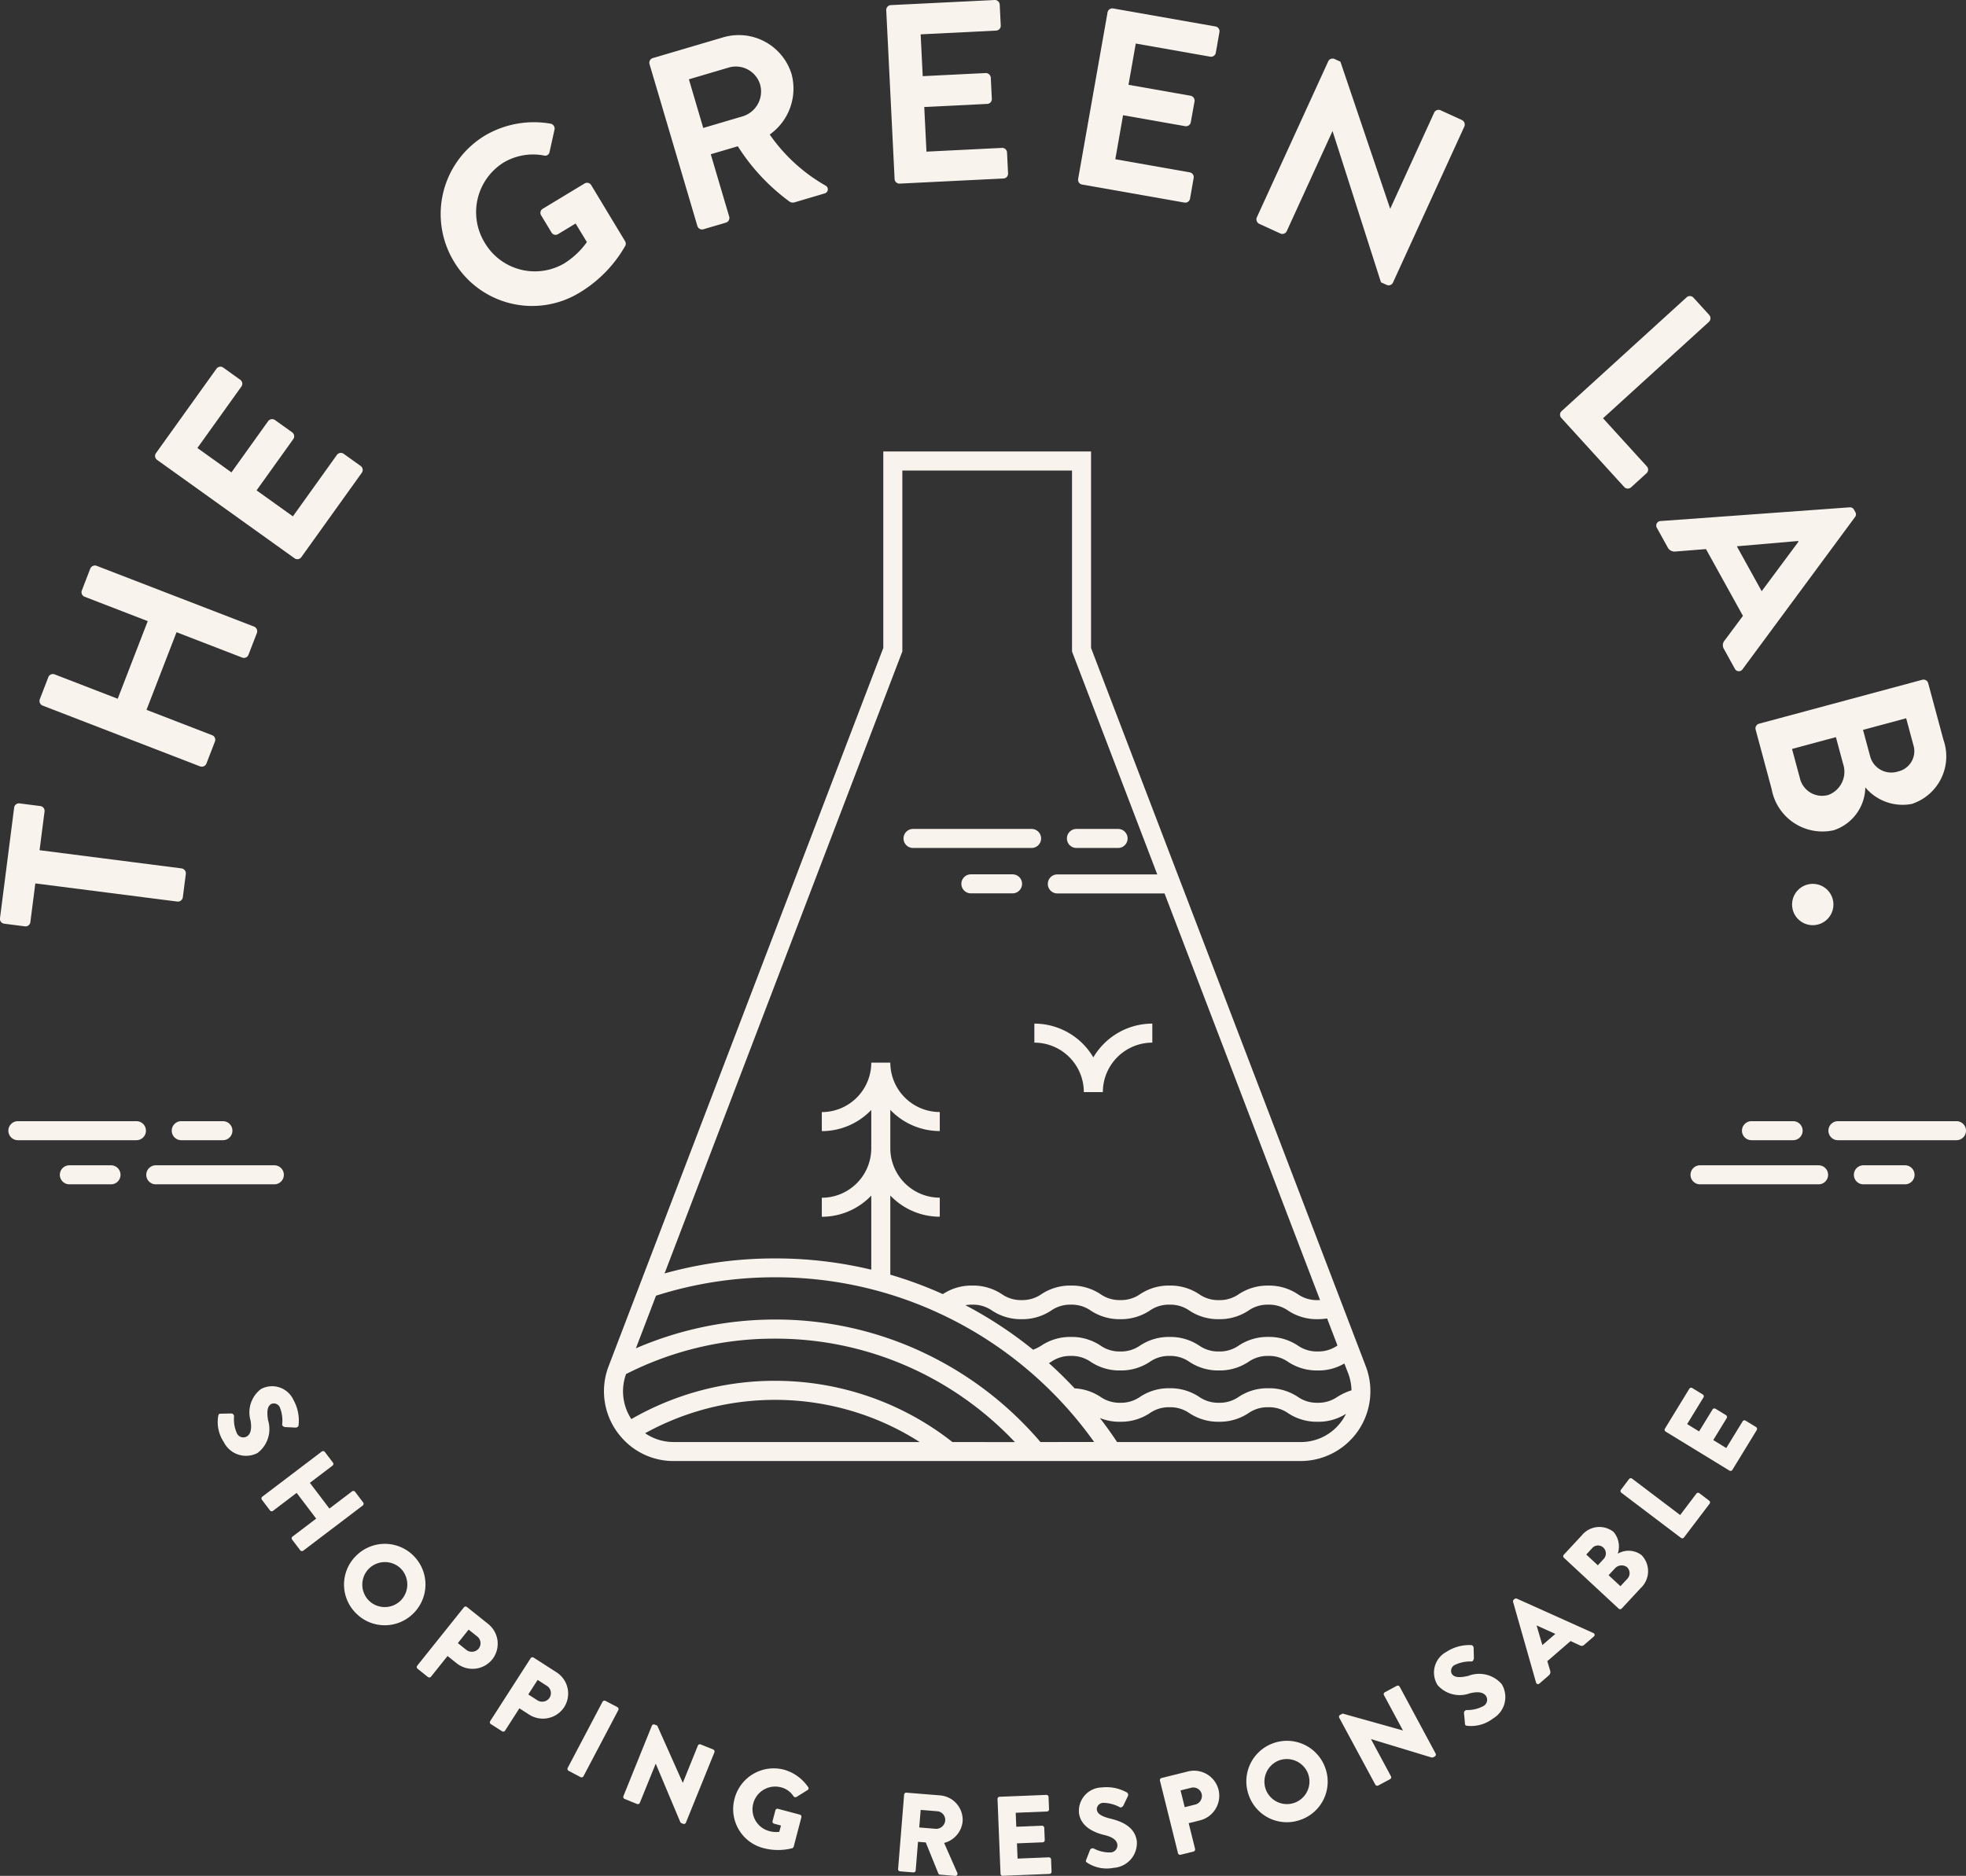 <svg xmlns="http://www.w3.org/2000/svg" width="104.786" height="100" viewBox="0 0 104.786 100">
  <rect x="0" y="0" width="104.786" height="100" fill="#333333" stroke="none"/>
  <g id="Groupe_64" data-name="Groupe 64" transform="translate(1269.683 -679.177)">
    <g id="Groupe_59" data-name="Groupe 59" transform="translate(-1237.493 703.245)">
      <path id="Tracé_42" data-name="Tracé 42" d="M-1019.546,884.605l-9.718-25.415-.307-.8-4.619-12.079V835.836h-11.073v10.473l-12.893,33.72h0v0l-.085.223-1.664,4.351a3.713,3.713,0,0,0,.709,3.816,3.665,3.665,0,0,0,2.768,1.235h33.405a3.724,3.724,0,0,0,3.067-1.612A3.725,3.725,0,0,0-1019.546,884.605Zm-1.51-1.11h0a1.771,1.771,0,0,1-1.058.318,1.771,1.771,0,0,1-1.057-.317,2.76,2.76,0,0,0-1.572-.458,2.764,2.764,0,0,0-1.572.458,1.771,1.771,0,0,1-1.058.318,1.77,1.77,0,0,1-1.057-.317,2.761,2.761,0,0,0-1.572-.458,2.764,2.764,0,0,0-1.573.458,1.769,1.769,0,0,1-1.057.317,1.771,1.771,0,0,1-1.057-.317,2.763,2.763,0,0,0-1.573-.458,2.762,2.762,0,0,0-1.572.458,2.514,2.514,0,0,1-.445.224,21.849,21.849,0,0,0-3.607-2.374,2.113,2.113,0,0,1,.364-.029,1.773,1.773,0,0,1,1.058.317,2.764,2.764,0,0,0,1.572.457,2.761,2.761,0,0,0,1.572-.457,1.774,1.774,0,0,1,1.057-.317,1.773,1.773,0,0,1,1.058.317,2.765,2.765,0,0,0,1.572.457,2.764,2.764,0,0,0,1.572-.457,1.774,1.774,0,0,1,1.058-.317,1.774,1.774,0,0,1,1.057.317,2.761,2.761,0,0,0,1.572.457,2.765,2.765,0,0,0,1.573-.457,1.773,1.773,0,0,1,1.057-.317,1.773,1.773,0,0,1,1.057.317,2.762,2.762,0,0,0,1.572.457,3.183,3.183,0,0,0,.506-.039Zm-23.192-37v-9.644h9.044V846.5l4.543,11.882h-5.326a.507.507,0,0,0-.507.507.507.507,0,0,0,.507.507h5.714l8.29,21.68c-.043,0-.085,0-.131,0a1.771,1.771,0,0,1-1.057-.317,2.763,2.763,0,0,0-1.572-.457,2.763,2.763,0,0,0-1.572.457,1.774,1.774,0,0,1-1.058.317,1.773,1.773,0,0,1-1.057-.317A2.761,2.761,0,0,0-1030,880.3a2.765,2.765,0,0,0-1.573.457,1.773,1.773,0,0,1-1.057.317,1.771,1.771,0,0,1-1.057-.317,2.766,2.766,0,0,0-1.573-.457,2.762,2.762,0,0,0-1.572.457,1.772,1.772,0,0,1-1.057.317,1.772,1.772,0,0,1-1.057-.317,2.767,2.767,0,0,0-1.573-.457,2.762,2.762,0,0,0-1.57.456,21.69,21.69,0,0,0-2.8-1.036V875.5a3.638,3.638,0,0,0,2.636,1.129v-1.014a2.639,2.639,0,0,1-2.636-2.632v-2.049a3.64,3.64,0,0,0,2.636,1.129v-1.014a2.639,2.639,0,0,1-2.636-2.632v0h-1.015a2.639,2.639,0,0,1-2.636,2.636v1.014a3.639,3.639,0,0,0,2.636-1.129v2.045h0a2.639,2.639,0,0,1-2.636,2.636v1.014a3.64,3.64,0,0,0,2.636-1.129v3.949a21.9,21.9,0,0,0-5.134-.6,21.872,21.872,0,0,0-5.883.8Zm-12.181,42.146q-.1,0-.2-.008h-.009a2.735,2.735,0,0,1-.4-.06h-.005c-.064-.015-.128-.032-.191-.051h0a2.636,2.636,0,0,1-.365-.143l-.016-.008a2.61,2.61,0,0,1-.331-.193l-.01-.007a14.3,14.3,0,0,1,6.011-1.749q.452-.028.908-.029a14.356,14.356,0,0,1,3.6.456q.251.065.5.139h0a14.2,14.2,0,0,1,3.614,1.654Zm14.85,0a15.218,15.218,0,0,0-5.072-2.626,15.2,15.2,0,0,0-1.618-.388,15.444,15.444,0,0,0-2.773-.25,15.325,15.325,0,0,0-7.65,2.041,2.7,2.7,0,0,1-.282-2.4,17.384,17.384,0,0,1,7.932-1.888,17.446,17.446,0,0,1,7.435,1.643l.076.035a17.619,17.619,0,0,1,3.147,1.915h0a17.738,17.738,0,0,1,2.136,1.922Zm4.692,0a18.756,18.756,0,0,0-2.882-2.729h0a18.623,18.623,0,0,0-3.407-2.062l-.1-.048h0a18.452,18.452,0,0,0-7.762-1.691,18.688,18.688,0,0,0-7.412,1.535l1.073-2.806a20.825,20.825,0,0,1,6.339-.981,20.665,20.665,0,0,1,8.764,1.924,20.825,20.825,0,0,1,4.557,2.88,21.108,21.108,0,0,1,2.059,1.959,21,21,0,0,1,1.632,2.017Zm16.093-1.172a2.672,2.672,0,0,1-2.231,1.173h-9.776q-.436-.656-.918-1.282a2.723,2.723,0,0,0,1.085.2,2.762,2.762,0,0,0,1.572-.457,1.775,1.775,0,0,1,1.058-.317,1.773,1.773,0,0,1,1.057.317,2.762,2.762,0,0,0,1.572.457,2.766,2.766,0,0,0,1.573-.457,1.773,1.773,0,0,1,1.057-.317,1.772,1.772,0,0,1,1.057.317,2.763,2.763,0,0,0,1.572.457,2.721,2.721,0,0,0,1.516-.424A2.8,2.8,0,0,1-1020.793,887.47Zm-.264-1.238a1.774,1.774,0,0,1-1.057.317,1.771,1.771,0,0,1-1.057-.317,2.765,2.765,0,0,0-1.572-.457,2.762,2.762,0,0,0-1.572.457,1.775,1.775,0,0,1-1.058.317,1.773,1.773,0,0,1-1.057-.317,2.764,2.764,0,0,0-1.572-.457,2.766,2.766,0,0,0-1.573.457,1.773,1.773,0,0,1-1.057.317,1.771,1.771,0,0,1-1.057-.317,2.765,2.765,0,0,0-1.375-.451c-.436-.466-.894-.916-1.371-1.344l.116-.068a1.771,1.771,0,0,1,1.057-.317,1.772,1.772,0,0,1,1.058.317,2.762,2.762,0,0,0,1.572.458,2.761,2.761,0,0,0,1.572-.458,1.772,1.772,0,0,1,1.058-.317,1.77,1.77,0,0,1,1.057.317,2.761,2.761,0,0,0,1.572.458,2.763,2.763,0,0,0,1.573-.458,1.771,1.771,0,0,1,1.057-.317,1.77,1.77,0,0,1,1.057.317,2.762,2.762,0,0,0,1.572.458,2.677,2.677,0,0,0,1.425-.372l.2.512a2.731,2.731,0,0,1,.181.919A3.172,3.172,0,0,0-1021.057,886.232Z" transform="translate(1060.152 -835.836)" fill="#f9f3ed"/>
      <path id="Tracé_43" data-name="Tracé 43" d="M-955.7,967.8h6.319a.507.507,0,0,0,.507-.507.507.507,0,0,0-.507-.507H-955.7a.507.507,0,0,0-.507.507A.507.507,0,0,0-955.7,967.8Z" transform="translate(972.174 -946.664)" fill="#f9f3ed"/>
      <path id="Tracé_44" data-name="Tracé 44" d="M-899.025,967.8h2.22a.507.507,0,0,0,.507-.507.507.507,0,0,0-.507-.507h-2.22a.507.507,0,0,0-.507.507A.507.507,0,0,0-899.025,967.8Z" transform="translate(924.208 -946.664)" fill="#f9f3ed"/>
      <path id="Tracé_45" data-name="Tracé 45" d="M-933.421,982.565h-2.22a.507.507,0,0,0-.507.507.507.507,0,0,0,.507.507h2.22a.507.507,0,0,0,.507-.507A.507.507,0,0,0-933.421,982.565Z" transform="translate(955.199 -960.023)" fill="#f9f3ed"/>
      <path id="Tracé_46" data-name="Tracé 46" d="M-910.827,1035.376a2.639,2.639,0,0,1,2.636,2.636h1.014a2.639,2.639,0,0,1,2.636-2.636v-1.014a3.651,3.651,0,0,0-3.143,1.8,3.652,3.652,0,0,0-3.143-1.8Z" transform="translate(933.768 -1003.862)" fill="#f9f3ed"/>
    </g>
    <g id="Groupe_60" data-name="Groupe 60" transform="translate(-1269.683 679.177)">
      <path id="Tracé_47" data-name="Tracé 47" d="M-1267.8,962.214l-.265,2.065a.258.258,0,0,1-.289.224l-1.107-.142a.258.258,0,0,1-.223-.289l.755-5.9a.259.259,0,0,1,.289-.224l1.107.142a.258.258,0,0,1,.224.289l-.265,2.065,7.572.97a.268.268,0,0,1,.224.289l-.161,1.255a.268.268,0,0,1-.289.224Z" transform="translate(1269.683 -915.12)" fill="#f9f3ed"/>
      <path id="Tracé_48" data-name="Tracé 48" d="M-1255.8,882.863a.268.268,0,0,1-.148-.334l.456-1.181a.259.259,0,0,1,.334-.148l3.364,1.3,1.6-4.138-3.364-1.3a.258.258,0,0,1-.148-.334l.45-1.168a.268.268,0,0,1,.334-.148l8.4,3.243a.268.268,0,0,1,.148.334l-.451,1.168a.258.258,0,0,1-.334.148l-3.5-1.352-1.6,4.138,3.5,1.352a.259.259,0,0,1,.148.334l-.456,1.181a.268.268,0,0,1-.334.148Z" transform="translate(1258.068 -845.25)" fill="#f9f3ed"/>
      <path id="Tracé_49" data-name="Tracé 49" d="M-1215.775,811.37a.258.258,0,0,1-.06-.361l3.224-4.5a.258.258,0,0,1,.361-.06l.907.65a.258.258,0,0,1,.06.361l-2.345,3.275,1.815,1.3,1.957-2.733a.268.268,0,0,1,.361-.059l.918.657a.259.259,0,0,1,.06.361l-1.957,2.733,1.936,1.386,2.345-3.275a.258.258,0,0,1,.361-.06l.907.649a.259.259,0,0,1,.06.361l-3.224,4.5a.258.258,0,0,1-.361.06Z" transform="translate(1224.149 -786.853)" fill="#f9f3ed"/>
      <path id="Tracé_50" data-name="Tracé 50" d="M-1114.435,722.323a5.144,5.144,0,0,1,3.5-.635.264.264,0,0,1,.209.319l-.265,1.194a.232.232,0,0,1-.3.183,3.084,3.084,0,0,0-2.167.388,3.12,3.12,0,0,0-.976,4.279,3.1,3.1,0,0,0,4.232,1.083A4.257,4.257,0,0,0-1109,728l-.6-.99-.932.563a.248.248,0,0,1-.348-.076l-.556-.92a.25.25,0,0,1,.088-.355l2.236-1.352a.256.256,0,0,1,.344.095l1.8,2.981a.261.261,0,0,1,.02.243,6.875,6.875,0,0,1-2.431,2.5,4.852,4.852,0,0,1-6.7-1.642A4.887,4.887,0,0,1-1114.435,722.323Z" transform="translate(1140.28 -715.095)" fill="#f9f3ed"/>
      <path id="Tracé_51" data-name="Tracé 51" d="M-962.218,679.721a.258.258,0,0,1,.246-.271l5.531-.273a.258.258,0,0,1,.271.245l.055,1.115a.258.258,0,0,1-.246.271l-4.023.2.11,2.229,3.357-.166a.268.268,0,0,1,.271.246l.056,1.128a.258.258,0,0,1-.245.271l-3.357.166.118,2.379,4.023-.2a.258.258,0,0,1,.271.246l.055,1.114a.258.258,0,0,1-.245.271l-5.532.273a.259.259,0,0,1-.271-.246Z" transform="translate(1009.454 -679.177)" fill="#f9f3ed"/>
      <path id="Tracé_52" data-name="Tracé 52" d="M-894.072,682.3a.258.258,0,0,1,.3-.21l5.454.96a.258.258,0,0,1,.21.3l-.193,1.1a.258.258,0,0,1-.3.21l-3.967-.7-.387,2.2,3.31.583a.267.267,0,0,1,.21.3l-.2,1.112a.259.259,0,0,1-.3.21l-3.31-.583-.413,2.345,3.966.7a.258.258,0,0,1,.21.3l-.193,1.1a.258.258,0,0,1-.3.21l-5.454-.96a.258.258,0,0,1-.21-.3Z" transform="translate(953.103 -681.639)" fill="#f9f3ed"/>
      <path id="Tracé_53" data-name="Tracé 53" d="M-829.96,699.644a.256.256,0,0,1,.337-.115l.309.141,2.647,7.824.012.006,2.337-5.111a.258.258,0,0,1,.343-.128l1.139.521a.268.268,0,0,1,.128.343l-3.808,8.328a.256.256,0,0,1-.337.115l-.3-.136-2.575-8.046-.012-.006-2.433,5.321a.258.258,0,0,1-.343.128l-1.126-.515a.268.268,0,0,1-.128-.343Z" transform="translate(900.757 -696.382)" fill="#f9f3ed"/>
      <path id="Tracé_54" data-name="Tracé 54" d="M-721.715,781.977a.258.258,0,0,1,.365.017l.843.925a.268.268,0,0,1-.017.365l-5.645,5.14,2.336,2.566a.258.258,0,0,1-.017.365l-.825.751a.259.259,0,0,1-.365-.017l-3.353-3.682a.259.259,0,0,1,.017-.365Z" transform="translate(811.609 -766.127)" fill="#f9f3ed"/>
      <path id="Tracé_55" data-name="Tracé 55" d="M-694.836,855.949l10.062-.73a.244.244,0,0,1,.243.13l.066.119a.232.232,0,0,1-.019.275l-5.984,8.1a.24.24,0,0,1-.422-.031l-.573-1.036a.391.391,0,0,1,.047-.477l.963-1.295-1.97-3.56-1.609.128a.411.411,0,0,1-.429-.214l-.573-1.036A.24.24,0,0,1-694.836,855.949Zm5.382,3.74,1.961-2.64-.02-.036-3.265.282Z" transform="translate(783.35 -828.173)" fill="#f9f3ed"/>
      <path id="Tracé_56" data-name="Tracé 56" d="M-651.776,915.011a.258.258,0,0,1,.317.182l.81,3.009a2.666,2.666,0,0,1-1.684,3.427,2.591,2.591,0,0,1-2.478-.883,2.445,2.445,0,0,1-1.682,2.285,2.751,2.751,0,0,1-3.307-2.182l-.856-3.18a.259.259,0,0,1,.182-.317Zm-6.513,5.276a1.214,1.214,0,0,0,1.514.861,1.318,1.318,0,0,0,.782-1.648l-.385-1.432-2.339.63Zm3.735-1.2a1.166,1.166,0,0,0,1.487.812,1.111,1.111,0,0,0,.813-1.431l-.379-1.406-2.3.619Z" transform="translate(754.23 -878.772)" fill="#f9f3ed"/>
      <path id="Tracé_57" data-name="Tracé 57" d="M-1035.052,699.8a.224.224,0,0,0,.047-.409,9.122,9.122,0,0,1-2.988-2.732l.02-.007a3,3,0,0,0,1.151-3.2,2.944,2.944,0,0,0-3.67-1.963l-3.729,1.1a.258.258,0,0,0-.175.321l2.551,8.63a.258.258,0,0,0,.321.174l1.2-.354a.259.259,0,0,0,.175-.321l-.983-3.324,1.442-.426a10.848,10.848,0,0,0,2.747,2.943.317.317,0,0,0,.277.047Zm-7.245-6.08,2.125-.628a1.352,1.352,0,0,1,1.664.883,1.384,1.384,0,0,1-.9,1.711l-2.125.628Z" transform="translate(1079.015 -689.492)" fill="#f9f3ed"/>
    </g>
    <g id="Groupe_61" data-name="Groupe 61" transform="translate(-1258.081 753.073)">
      <path id="Tracé_58" data-name="Tracé 58" d="M-1194,1161.637l.574-.012a.155.155,0,0,1,.136.157,1.8,1.8,0,0,0,.152.9.377.377,0,0,0,.523.173c.217-.129.276-.409.206-.844a1.566,1.566,0,0,1,.548-1.684,1.249,1.249,0,0,1,1.74.584,2.24,2.24,0,0,1,.27,1.338c0,.084-.1.129-.147.13l-.555-.027c-.078,0-.18-.068-.172-.136a1.885,1.885,0,0,0-.129-.925.349.349,0,0,0-.458-.169c-.192.114-.244.355-.167.863a1.594,1.594,0,0,1-.559,1.747,1.323,1.323,0,0,1-1.8-.585,1.911,1.911,0,0,1-.293-1.4C-1194.108,1161.667-1194.1,1161.639-1194,1161.637Z" transform="translate(1194.163 -1160.171)" fill="#f9f3ed"/>
      <path id="Tracé_59" data-name="Tracé 59" d="M-1175.767,1182.716a.118.118,0,0,1,.16.022l.433.571a.114.114,0,0,1-.022.16l-1.208.917,1.041,1.372,1.208-.917a.115.115,0,0,1,.16.022l.433.571a.118.118,0,0,1-.022.16l-3.174,2.41a.118.118,0,0,1-.16-.022l-.433-.571a.114.114,0,0,1,.022-.16l1.261-.957-1.041-1.372-1.261.957a.114.114,0,0,1-.16-.022l-.433-.571a.119.119,0,0,1,.022-.16Z" transform="translate(1181.318 -1179.234)" fill="#f9f3ed"/>
      <path id="Tracé_60" data-name="Tracé 60" d="M-1146.6,1215.519a2.164,2.164,0,0,1-.024,3.07,2.154,2.154,0,0,1-3.061-.024,2.149,2.149,0,0,1,.019-3.057A2.159,2.159,0,0,1-1146.6,1215.519Zm-2.4,2.369a1.207,1.207,0,0,0,1.7.015,1.214,1.214,0,0,0,.015-1.708,1.212,1.212,0,0,0-1.7,0A1.206,1.206,0,0,0-1149,1217.888Z" transform="translate(1157.048 -1206.47)" fill="#f9f3ed"/>
      <path id="Tracé_61" data-name="Tracé 61" d="M-1122.587,1236.673a.115.115,0,0,1,.161-.018l1.133.906a1.347,1.347,0,0,1,.223,1.881,1.354,1.354,0,0,1-1.895.22l-.494-.395-.883,1.105a.119.119,0,0,1-.161.018l-.555-.444a.114.114,0,0,1-.018-.161Zm.124,2.265a.473.473,0,0,0,.669-.075.46.46,0,0,0-.094-.645l-.447-.357-.575.719Z" transform="translate(1135.711 -1224.884)" fill="#f9f3ed"/>
      <path id="Tracé_62" data-name="Tracé 62" d="M-1097.549,1254.28a.115.115,0,0,1,.158-.035l1.221.784a1.346,1.346,0,0,1,.416,1.848,1.355,1.355,0,0,1-1.862.415l-.532-.342-.764,1.191a.119.119,0,0,1-.158.034l-.6-.384a.114.114,0,0,1-.034-.158Zm.358,2.24a.473.473,0,0,0,.657-.143.459.459,0,0,0-.16-.632l-.481-.309-.5.775Z" transform="translate(1114.229 -1239.777)" fill="#f9f3ed"/>
      <path id="Tracé_63" data-name="Tracé 63" d="M-1070.938,1269.34a.118.118,0,0,1,.154-.048l.639.336a.118.118,0,0,1,.048.155l-1.857,3.527a.118.118,0,0,1-.155.048l-.639-.337a.118.118,0,0,1-.048-.154Z" transform="translate(1091.451 -1252.517)" fill="#f9f3ed"/>
      <path id="Tracé_64" data-name="Tracé 64" d="M-1051.925,1277.6a.113.113,0,0,1,.147-.057l.14.057,1.358,3.045.006,0,.8-1.981a.114.114,0,0,1,.149-.063l.67.271a.118.118,0,0,1,.063.149l-1.522,3.756a.114.114,0,0,1-.147.057l-.089-.036a.176.176,0,0,1-.061-.057l-1.307-3.109-.005,0-.844,2.082a.115.115,0,0,1-.149.063l-.664-.269a.119.119,0,0,1-.063-.149Z" transform="translate(1075.068 -1259.504)" fill="#f9f3ed"/>
      <path id="Tracé_65" data-name="Tracé 65" d="M-1012.6,1292.857a2.324,2.324,0,0,1,1.275.924.105.105,0,0,1-.03.16l-.59.367a.127.127,0,0,1-.158-.036,1.109,1.109,0,0,0-.688-.482,1.207,1.207,0,0,0-1.459.871,1.2,1.2,0,0,0,.845,1.464,1.424,1.424,0,0,0,.543.044l.09-.337-.367-.1a.11.11,0,0,1-.083-.134l.153-.576a.11.11,0,0,1,.14-.081l1.17.311a.114.114,0,0,1,.075.139l-.41,1.567a.148.148,0,0,1-.071.081,3.044,3.044,0,0,1-1.544-.005,2.147,2.147,0,0,1-1.536-2.639A2.158,2.158,0,0,1-1012.6,1292.857Z" transform="translate(1042.795 -1272.41)" fill="#f9f3ed"/>
      <path id="Tracé_66" data-name="Tracé 66" d="M-957.784,1301.3a.114.114,0,0,1,.123-.1l1.794.145a1.309,1.309,0,0,1,1.2,1.4,1.321,1.321,0,0,1-.985,1.135l.7,1.59a.114.114,0,0,1-.116.166l-.8-.065a.111.111,0,0,1-.092-.062l-.67-1.655-.414-.033-.124,1.53a.118.118,0,0,1-.123.1l-.714-.057a.114.114,0,0,1-.1-.123Zm1.694,1.828a.483.483,0,0,0,.495-.444.461.461,0,0,0-.419-.493l-.888-.072-.076.936Z" transform="translate(994.371 -1279.531)" fill="#f9f3ed"/>
      <path id="Tracé_67" data-name="Tracé 67" d="M-923.613,1302.207a.114.114,0,0,1,.11-.119l2.491-.1a.114.114,0,0,1,.119.11l.026.656a.114.114,0,0,1-.109.119l-1.667.068.03.746,1.372-.056a.119.119,0,0,1,.119.11l.026.656a.114.114,0,0,1-.109.119l-1.372.056.033.812,1.666-.068a.115.115,0,0,1,.119.11l.026.656a.114.114,0,0,1-.11.119l-2.491.1a.115.115,0,0,1-.119-.11Z" transform="translate(965.178 -1280.2)" fill="#f9f3ed"/>
      <path id="Tracé_68" data-name="Tracé 68" d="M-895.027,1303.156l.209-.535a.155.155,0,0,1,.2-.065,1.8,1.8,0,0,0,.893.207.377.377,0,0,0,.36-.416c-.036-.25-.272-.411-.7-.514-.541-.129-1.242-.437-1.344-1.152a1.249,1.249,0,0,1,1.207-1.382,2.236,2.236,0,0,1,1.339.265.153.153,0,0,1,.063.186l-.238.5c-.032.071-.132.141-.192.106a1.892,1.892,0,0,0-.9-.236.349.349,0,0,0-.332.358c.031.22.234.362.732.485s1.282.377,1.4,1.187a1.323,1.323,0,0,1-1.23,1.434,1.911,1.911,0,0,1-1.406-.267C-895.042,1303.267-895.063,1303.246-895.027,1303.156Z" transform="translate(941.318 -1277.908)" fill="#f9f3ed"/>
      <path id="Tracé_69" data-name="Tracé 69" d="M-867.3,1294.131a.114.114,0,0,1,.083-.139l1.408-.35a1.346,1.346,0,0,1,1.63.965,1.354,1.354,0,0,1-.976,1.639l-.613.153.341,1.373a.118.118,0,0,1-.083.139l-.689.171a.114.114,0,0,1-.139-.083Zm1.875,1.277a.473.473,0,0,0,.347-.576.459.459,0,0,0-.569-.318l-.555.138.222.894Z" transform="translate(917.522 -1273.103)" fill="#f9f3ed"/>
      <path id="Tracé_70" data-name="Tracé 70" d="M-835.911,1283.367a2.164,2.164,0,0,1,2.8,1.264,2.153,2.153,0,0,1-1.261,2.789,2.148,2.148,0,0,1-2.787-1.255A2.159,2.159,0,0,1-835.911,1283.367Zm1.195,3.153a1.206,1.206,0,0,0,.7-1.547,1.213,1.213,0,0,0-1.555-.7,1.212,1.212,0,0,0-.691,1.556A1.2,1.2,0,0,0-834.716,1286.519Z" transform="translate(892.131 -1264.319)" fill="#f9f3ed"/>
      <path id="Tracé_71" data-name="Tracé 71" d="M-805.131,1265.754a.113.113,0,0,1,.049-.15l.133-.071,3.21.9.005,0-1.012-1.882a.114.114,0,0,1,.047-.155l.636-.342a.118.118,0,0,1,.155.047l1.919,3.569a.113.113,0,0,1-.049.149l-.085.046a.176.176,0,0,1-.083.01l-3.226-.979-.005,0,1.063,1.978a.114.114,0,0,1-.047.155l-.631.339a.118.118,0,0,1-.155-.047Z" transform="translate(864.908 -1248.08)" fill="#f9f3ed"/>
      <path id="Tracé_72" data-name="Tracé 72" d="M-770.58,1254.2l-.052-.572a.155.155,0,0,1,.148-.146,1.8,1.8,0,0,0,.891-.216.377.377,0,0,0,.135-.533c-.144-.208-.427-.246-.856-.146a1.567,1.567,0,0,1-1.718-.427,1.249,1.249,0,0,1,.459-1.777,2.238,2.238,0,0,1,1.316-.364c.083-.007.135.089.14.137l.012.556c0,.078-.055.185-.123.181a1.888,1.888,0,0,0-.913.194.349.349,0,0,0-.137.469c.127.183.372.218.872.106a1.594,1.594,0,0,1,1.782.434,1.323,1.323,0,0,1-.457,1.834,1.913,1.913,0,0,1-1.377.392C-770.543,1254.309-770.572,1254.3-770.58,1254.2Z" transform="translate(837.059 -1236.217)" fill="#f9f3ed"/>
      <path id="Tracé_73" data-name="Tracé 73" d="M-743.543,1238.322l-1.224-4.3a.123.123,0,0,1,.034-.117l.046-.039a.122.122,0,0,1,.121-.017l4.076,1.833a.106.106,0,0,1,.025.186l-.506.437a.2.2,0,0,1-.258.024l-.475-.218-1.239,1.071.151.506a.224.224,0,0,1-.069.251l-.5.433A.106.106,0,0,1-743.543,1238.322Zm1.029-2.593-1-.452,0,0,.308,1.047Z" transform="translate(813.811 -1222.523)" fill="#f9f3ed"/>
      <path id="Tracé_74" data-name="Tracé 74" d="M-727.318,1210.641a.114.114,0,0,1-.006-.162l.954-1.028a1.211,1.211,0,0,1,1.7-.187,1.2,1.2,0,0,1,.222,1.159,1.138,1.138,0,0,1,1.268.076,1.228,1.228,0,0,1-.041,1.753l-1.016,1.094a.114.114,0,0,1-.162.006Zm2.128.053a.429.429,0,0,0-.031-.6.409.409,0,0,0-.587.03l-.319.344.618.573Zm1.258,1.061a.437.437,0,0,0-.027-.617.481.481,0,0,0-.645.075l-.332.357.631.586Z" transform="translate(799.071 -1201.493)" fill="#f9f3ed"/>
      <path id="Tracé_75" data-name="Tracé 75" d="M-707.435,1192.878a.114.114,0,0,1-.022-.16l.433-.571a.118.118,0,0,1,.16-.022l2.563,1.941.865-1.142a.114.114,0,0,1,.16-.022l.523.4a.115.115,0,0,1,.022.16l-1.367,1.8a.114.114,0,0,1-.16.022Z" transform="translate(782.25 -1187.197)" fill="#f9f3ed"/>
      <path id="Tracé_76" data-name="Tracé 76" d="M-692.127,1163.046a.115.115,0,0,1-.038-.158l1.3-2.126a.114.114,0,0,1,.157-.038l.56.343a.114.114,0,0,1,.038.157l-.871,1.422.637.39.717-1.171a.118.118,0,0,1,.157-.038l.56.343a.114.114,0,0,1,.038.157l-.717,1.171.693.425.871-1.423a.114.114,0,0,1,.157-.038l.56.342a.115.115,0,0,1,.038.158l-1.3,2.126a.114.114,0,0,1-.157.037Z" transform="translate(769.302 -1160.625)" fill="#f9f3ed"/>
    </g>
    <g id="Groupe_62" data-name="Groupe 62" transform="translate(-1269.237 738.946)">
      <path id="Tracé_77" data-name="Tracé 77" d="M-1266.273,1069.231h6.319a.507.507,0,0,0,.507-.507.507.507,0,0,0-.507-.507h-6.319a.507.507,0,0,0-.507.507A.507.507,0,0,0-1266.273,1069.231Z" transform="translate(1266.78 -1068.217)" fill="#f9f3ed"/>
      <path id="Tracé_78" data-name="Tracé 78" d="M-1209.6,1069.231h2.22a.507.507,0,0,0,.507-.507.507.507,0,0,0-.507-.507h-2.22a.507.507,0,0,0-.507.507A.507.507,0,0,0-1209.6,1069.231Z" transform="translate(1218.815 -1068.217)" fill="#f9f3ed"/>
      <path id="Tracé_79" data-name="Tracé 79" d="M-1212.11,1083.526h-6.319a.507.507,0,0,0-.507.507.507.507,0,0,0,.507.507h6.319a.507.507,0,0,0,.507-.507A.508.508,0,0,0-1212.11,1083.526Z" transform="translate(1226.286 -1081.174)" fill="#f9f3ed"/>
      <path id="Tracé_80" data-name="Tracé 80" d="M-1246.2,1083.526h-2.22a.507.507,0,0,0-.507.507.507.507,0,0,0,.507.507h2.22a.507.507,0,0,0,.507-.507A.507.507,0,0,0-1246.2,1083.526Z" transform="translate(1251.671 -1081.174)" fill="#f9f3ed"/>
    </g>
    <g id="Groupe_63" data-name="Groupe 63" transform="translate(-1179.58 738.946)">
      <path id="Tracé_81" data-name="Tracé 81" d="M-628.526,1069.231h-6.319a.507.507,0,0,1-.507-.507.507.507,0,0,1,.507-.507h6.319a.507.507,0,0,1,.507.507A.507.507,0,0,1-628.526,1069.231Z" transform="translate(642.702 -1068.217)" fill="#f9f3ed"/>
      <path id="Tracé_82" data-name="Tracé 82" d="M-662.617,1069.231h-2.22a.507.507,0,0,1-.507-.507.507.507,0,0,1,.507-.507h2.22a.507.507,0,0,1,.507.507A.507.507,0,0,1-662.617,1069.231Z" transform="translate(668.086 -1068.217)" fill="#f9f3ed"/>
      <path id="Tracé_83" data-name="Tracé 83" d="M-682.688,1083.526h6.319a.507.507,0,0,1,.507.507.507.507,0,0,1-.507.507h-6.319a.507.507,0,0,1-.507-.507A.507.507,0,0,1-682.688,1083.526Z" transform="translate(683.195 -1081.174)" fill="#f9f3ed"/>
      <path id="Tracé_84" data-name="Tracé 84" d="M-626.016,1083.526h2.22a.507.507,0,0,1,.507.507.507.507,0,0,1-.507.507h-2.22a.507.507,0,0,1-.507-.507A.507.507,0,0,1-626.016,1083.526Z" transform="translate(635.23 -1081.174)" fill="#f9f3ed"/>
    </g>
    <circle id="Ellipse_37" data-name="Ellipse 37" cx="1.102" cy="1.102" r="1.102" transform="translate(-1174.167 726.294)" fill="#f9f3ed"/>
  </g>
</svg>
